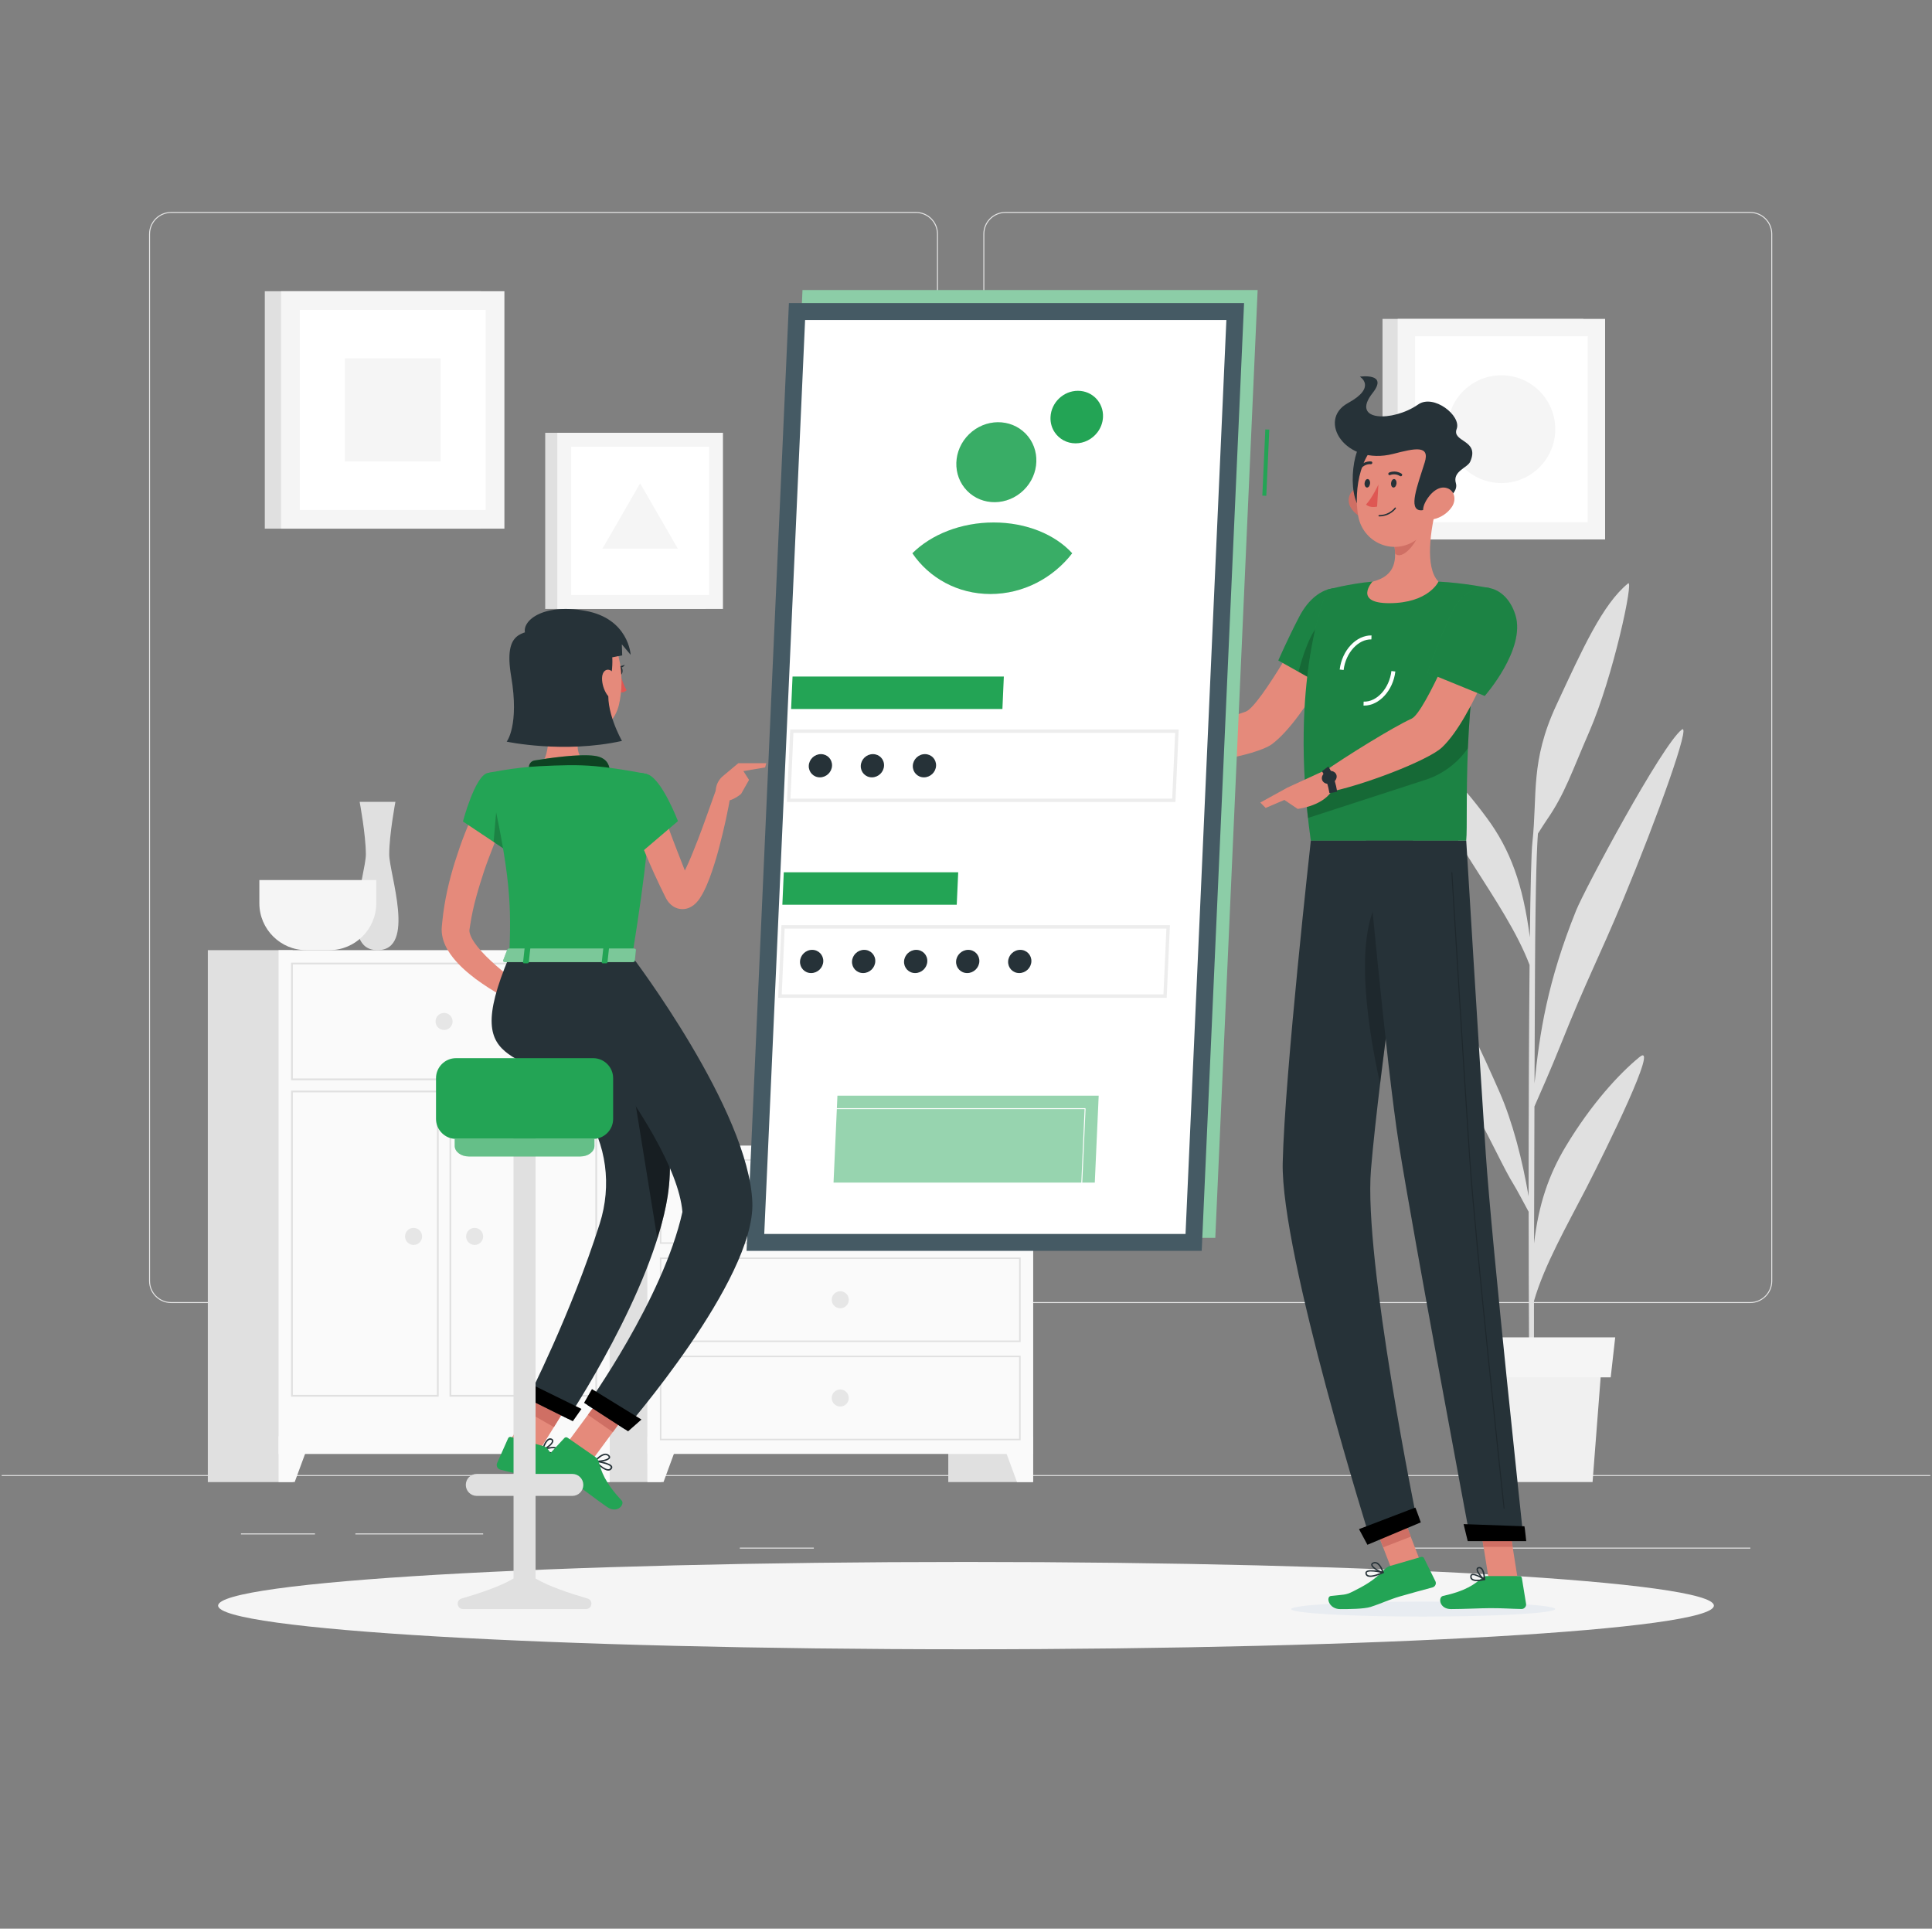 <svg width="571" height="570" viewBox="0 0 571 570" fill="none" xmlns="http://www.w3.org/2000/svg">
<rect x="0" y="0" width="571" height="570" fill="#808080" stroke="none"/>
<g clip-path="url(#clip0_25_1664)">
<path d="M570.5 435.936H0.5V436.221H570.5V435.936Z" fill="#E6E6E6"/>
<path d="M142.794 453.184H105.037V453.469H142.794V453.184Z" fill="#E6E6E6"/>
<path d="M93.091 453.184H71.215V453.469H93.091V453.184Z" fill="#E6E6E6"/>
<path d="M240.527 457.379H218.65V457.664H240.527V457.379Z" fill="#E6E6E6"/>
<path d="M354.596 463.74H305.359V464.025H354.596V463.74Z" fill="#E6E6E6"/>
<path d="M295.212 463.74H287.996V464.025H295.212V463.74Z" fill="#E6E6E6"/>
<path d="M517.319 457.379H410.523V457.664H517.319V457.379Z" fill="#E6E6E6"/>
<path d="M270.691 385.092H50.568C46.977 385.092 44.059 382.173 44.059 378.582V69.152C44.059 65.561 46.977 62.643 50.568 62.643H270.702C274.293 62.643 277.211 65.561 277.211 69.152V378.582C277.2 382.173 274.282 385.092 270.691 385.092ZM50.568 62.928C47.137 62.928 44.344 65.721 44.344 69.152V378.582C44.344 382.014 47.137 384.807 50.568 384.807H270.702C274.133 384.807 276.926 382.014 276.926 378.582V69.152C276.926 65.721 274.133 62.928 270.702 62.928H50.568Z" fill="#E6E6E6"/>
<path d="M517.272 385.092H297.138C293.547 385.092 290.629 382.173 290.629 378.582V69.152C290.629 65.561 293.547 62.643 297.138 62.643H517.272C520.863 62.643 523.782 65.561 523.782 69.152V378.582C523.782 382.173 520.863 385.092 517.272 385.092ZM297.138 62.928C293.707 62.928 290.914 65.721 290.914 69.152V378.582C290.914 382.014 293.707 384.807 297.138 384.807H517.272C520.704 384.807 523.497 382.014 523.497 378.582V69.152C523.497 65.721 520.704 62.928 517.272 62.928H297.138Z" fill="#E6E6E6"/>
<path d="M305.334 338.557H280.266V437.999H305.334V338.557Z" fill="#E0E0E0"/>
<path d="M300.569 437.998H305.335V424.455H295.576L300.569 437.998Z" fill="#FAFAFA"/>
<path d="M195.485 338.557H170.416V437.999H195.485V338.557Z" fill="#E0E0E0"/>
<path d="M305.336 338.557H191.336V429.688H305.336V338.557Z" fill="#FAFAFA"/>
<path d="M301.197 343.036V367.147H195.463V343.036H301.197ZM301.642 342.592H195.029V367.581H301.642V342.592Z" fill="#E0E0E0"/>
<path d="M196.101 437.998H191.336V424.455H201.083L196.101 437.998Z" fill="#FAFAFA"/>
<path d="M245.816 355.086C245.816 356.477 246.945 357.605 248.336 357.605C249.727 357.605 250.855 356.477 250.855 355.086C250.855 353.695 249.727 352.566 248.336 352.566C246.945 352.566 245.816 353.695 245.816 355.086Z" fill="#E6E6E6"/>
<path d="M301.197 372.062V396.173H195.463V372.062H301.197ZM301.642 371.629H195.029V396.618H301.642V371.629Z" fill="#E0E0E0"/>
<path d="M245.816 384.123C245.816 385.514 246.945 386.642 248.336 386.642C249.727 386.642 250.855 385.514 250.855 384.123C250.855 382.732 249.727 381.604 248.336 381.604C246.945 381.604 245.816 382.732 245.816 384.123Z" fill="#E6E6E6"/>
<path d="M301.197 401.097V425.208H195.463V401.097H301.197ZM301.642 400.652H195.029V425.641H301.642V400.652Z" fill="#E0E0E0"/>
<path d="M245.816 413.158C245.816 414.549 246.945 415.678 248.336 415.678C249.727 415.678 250.855 414.549 250.855 413.158C250.855 411.767 249.727 410.639 248.336 410.639C246.945 410.627 245.816 411.767 245.816 413.158Z" fill="#E6E6E6"/>
<path d="M180.176 280.805H155.107V438.011H180.176V280.805Z" fill="#E0E0E0"/>
<path d="M175.411 437.998H180.176V424.455H170.418L175.411 437.998Z" fill="#FAFAFA"/>
<path d="M86.49 280.805H61.422V438.011H86.49V280.805Z" fill="#E0E0E0"/>
<path d="M180.176 280.805H82.33V429.7H180.176V280.805Z" fill="#FAFAFA"/>
<path d="M175.958 285.011V318.721H86.548V285.011H175.958ZM176.482 284.498H86.023V319.245H176.482V284.498Z" fill="#E0E0E0"/>
<path d="M175.957 322.825V412.247H133.367V322.825H175.957ZM176.481 322.301H132.854V412.76H176.481V322.301Z" fill="#E0E0E0"/>
<path d="M129.138 322.825V412.247H86.548V322.825H129.138ZM129.651 322.301H86.023V412.76H129.651V322.301Z" fill="#E0E0E0"/>
<path d="M87.095 437.998H82.33V424.455H92.088L87.095 437.998Z" fill="#FAFAFA"/>
<path d="M128.727 301.871C128.727 303.262 129.855 304.39 131.246 304.39C132.637 304.39 133.765 303.262 133.765 301.871C133.765 300.48 132.637 299.352 131.246 299.352C129.855 299.352 128.727 300.48 128.727 301.871Z" fill="#E6E6E6"/>
<path d="M137.756 365.404C137.756 366.795 138.884 367.924 140.275 367.924C141.666 367.924 142.795 366.795 142.795 365.404C142.795 364.013 141.666 362.885 140.275 362.885C138.884 362.873 137.756 364.002 137.756 365.404Z" fill="#E6E6E6"/>
<path d="M119.711 365.404C119.711 366.795 120.84 367.924 122.23 367.924C123.621 367.924 124.75 366.795 124.75 365.404C124.75 364.013 123.621 362.885 122.23 362.885C120.84 362.873 119.711 364.002 119.711 365.404Z" fill="#E6E6E6"/>
<path d="M116.861 236.971H106.293C106.293 236.971 108.128 246.741 108.128 252.498C108.128 258.255 100.08 280.804 111.583 280.804C123.074 280.804 115.037 258.255 115.037 252.498C115.025 246.741 116.861 236.971 116.861 236.971Z" fill="#E0E0E0"/>
<path d="M76.652 260.09V266.964C76.652 274.579 82.877 280.804 90.492 280.804H97.366C104.981 280.804 111.206 274.579 111.206 266.964V260.09H76.652Z" fill="#F5F5F5"/>
<path d="M223.564 324.057C223.564 332.025 232.491 338.546 243.4 338.546H253.25C264.16 338.546 273.086 332.025 273.086 324.057H223.564Z" fill="#E0E0E0"/>
<path d="M484.555 312.394C478.582 317.273 470.339 326.199 462.781 338.762C457.754 347.13 454.721 355.896 453.388 367.479C453.422 354.369 453.456 340.29 453.502 326.997C455.018 323.577 458.483 315.689 460.969 309.464C469.268 288.682 472.357 283.575 479.813 265.643C489.765 241.737 499.957 213.362 497.038 215.631C491.087 220.248 468.287 262.941 465.825 269.063C457.343 290.084 454.984 305.406 453.524 320.192C453.57 307.709 453.616 296.24 453.661 287.394C453.809 258.54 454.3 249.227 454.539 246.354C455.462 244.895 456.545 243.196 457.184 242.273C462.542 234.532 464.605 227.931 469.655 216.383C476.803 200.013 482.971 170.954 481.169 172.425C473.668 178.524 467.763 191.645 459.988 208.369C452.213 225.081 454.436 234.703 452.897 248.976C452.578 251.78 452.327 262.348 452.145 277.008C450.127 261.39 446.354 251.108 439.457 241.76C430.975 230.257 422.767 222.494 416.748 218.435C410.729 214.377 427.145 242.626 435 254.961C441.988 265.939 448.429 275.629 452.065 285.171C451.871 305.03 451.78 330.178 451.78 353.594C449.979 342.935 447.038 331.466 443.116 322.586C438.397 311.915 431.146 295.545 425.378 289.982C423.987 288.648 431.42 320.488 436.185 328.958C440.95 337.428 444.45 345.408 447.448 350.208C448.144 351.325 450.469 355.646 451.792 358.131C451.803 386.711 451.951 411.927 452.202 420.512H453.433C453.353 418.3 453.331 403.754 453.365 384.51C456.34 374.068 463.135 362.144 468.755 351.268C474.865 339.378 490.529 307.515 484.555 312.394Z" fill="#E0E0E0"/>
<path d="M470.681 437.999H434.954L432.252 402.979H473.383L470.681 437.999Z" fill="#F0F0F0"/>
<path d="M476.039 407.06H429.595L428.262 395.238H477.373L476.039 407.06Z" fill="#F5F5F5"/>
<path d="M142.157 86.07H78.26V156.237H142.157V86.07Z" fill="#E0E0E0"/>
<path d="M149.076 86.07H83.07V156.237H149.076V86.07Z" fill="#F5F5F5"/>
<path d="M143.553 150.709V91.6H88.605V150.709H143.553Z" fill="white"/>
<path d="M130.225 136.367V105.918H101.918V136.367H130.225Z" fill="#F5F5F5"/>
<path d="M467.957 94.244H408.598V159.429H467.957V94.244Z" fill="#E0E0E0"/>
<path d="M474.387 94.244H413.078V159.429H474.387V94.244Z" fill="#F5F5F5"/>
<path d="M469.256 154.302V99.389H418.218V154.302H469.256Z" fill="white"/>
<path d="M443.732 142.762C452.528 142.762 459.658 135.632 459.658 126.836C459.658 118.04 452.528 110.91 443.732 110.91C434.937 110.91 427.807 118.04 427.807 126.836C427.807 135.632 434.937 142.762 443.732 142.762Z" fill="#F5F5F5"/>
<path d="M208.538 127.908H161.137V179.961H208.538V127.908Z" fill="#E0E0E0"/>
<path d="M213.668 127.908H164.705V179.961H213.668V127.908Z" fill="#F5F5F5"/>
<path d="M209.568 175.854V132.01H168.813V175.854H209.568Z" fill="white"/>
<path d="M189.192 142.842L178.043 162.153H200.341L189.192 142.842Z" fill="#F5F5F5"/>
<path d="M285.499 487.419C407.573 487.419 506.534 481.641 506.534 474.514C506.534 467.387 407.573 461.609 285.499 461.609C163.425 461.609 64.465 467.387 64.465 474.514C64.465 481.641 163.425 487.419 285.499 487.419Z" fill="#F5F5F5"/>
<path d="M398.645 186.311L387.336 181.729C387.336 181.729 372.413 208.94 368.138 210.32C362.324 212.189 350.297 217.388 343.149 218.357C342.18 219.485 340.596 223.031 340.744 224.33C350.331 227.522 371.399 223.282 375.913 219.93C386.185 212.292 398.645 186.311 398.645 186.311Z" fill="#E58A7B"/>
<path d="M402.121 180.143C404.23 187.94 392.807 203.604 392.807 203.604L377.805 195.191C377.805 195.191 380.598 188.75 384.029 182.195C389.547 171.593 399.715 171.239 402.121 180.143Z" fill="#23A455"/>
<path opacity="0.2" d="M402.121 180.143C404.23 187.94 392.807 203.604 392.807 203.604L377.805 195.191C377.805 195.191 380.598 188.75 384.029 182.195C389.547 171.593 399.715 171.239 402.121 180.143Z" fill="black"/>
<path opacity="0.2" d="M383.779 198.532L389.673 201.838L390.699 183.746C387.279 186.379 384.862 194.314 383.779 198.532Z" fill="black"/>
<path d="M392.271 174.261C392.271 174.261 380.62 200.185 387.415 248.452C401.243 248.452 426.597 248.452 433.323 248.452C434.052 241.407 431.635 207.025 440.379 173.828C440.379 173.828 432.604 172.243 425.126 171.89C419.278 171.605 410.796 171.422 405.609 171.89C398.781 172.505 392.271 174.261 392.271 174.261Z" fill="#23A455"/>
<path opacity="0.2" d="M392.271 174.261C392.271 174.261 380.62 200.185 387.415 248.452C401.243 248.452 426.597 248.452 433.323 248.452C434.052 241.407 431.635 207.025 440.379 173.828C440.379 173.828 432.604 172.243 425.126 171.89C419.278 171.605 410.796 171.422 405.609 171.89C398.781 172.505 392.271 174.261 392.271 174.261Z" fill="black"/>
<path d="M381.623 475.54C381.555 476.76 398.963 477.751 420.497 477.751C442.032 477.751 459.565 476.76 459.633 475.54C459.702 474.32 442.305 473.328 420.759 473.328C399.225 473.328 381.703 474.32 381.623 475.54Z" fill="#E8ECF1"/>
<path d="M413.341 444.782L405.172 447.93L412.176 466.109L420.345 462.961L413.341 444.782Z" fill="#E58A7B"/>
<path d="M448.576 466.773H439.992L436.846 446.902H445.43L448.576 466.773Z" fill="#E58A7B"/>
<path d="M439.445 465.781H449.089C449.443 465.781 449.728 466.021 449.785 466.363L451.027 473.989C451.153 474.776 450.491 475.528 449.682 475.517C446.319 475.46 444.7 475.266 440.459 475.266C437.849 475.266 432.457 475.54 428.854 475.54C425.332 475.54 424.99 471.983 426.483 471.652C433.186 470.204 435.785 468.209 438.02 466.306C438.419 465.964 438.932 465.781 439.445 465.781Z" fill="#23A455"/>
<path d="M410.865 462.784L420.008 460.128C420.35 460.025 420.703 460.174 420.851 460.481L424.237 467.321C424.59 468.028 424.169 468.917 423.382 469.134C420.076 470.035 417.842 470.605 413.692 471.813C410.831 472.645 407.912 474.002 405.085 474.902C403.124 475.529 398.519 475.552 396.136 475.552C392.613 475.552 391.827 471.836 393.332 471.665C397.151 471.232 397.664 471.437 399.773 470.377C403.261 468.621 405.963 467.173 408.984 464.015C409.531 463.457 410.147 462.989 410.865 462.784Z" fill="#23A455"/>
<path d="M344.586 218.275L335.147 214.297L331.26 224.762C331.26 224.762 336.709 225.754 342.933 224.762L344.586 218.275Z" fill="#E58A7B"/>
<path d="M328.124 214.047L327.873 221.001L331.259 224.763L335.146 214.298L328.124 214.047Z" fill="#E58A7B"/>
<path d="M413.367 444.759L405.199 447.912L408.816 457.282L416.984 454.129L413.367 444.759Z" fill="#CF6F64"/>
<path d="M445.43 446.902H436.846L438.476 457.151H447.06L445.43 446.902Z" fill="#CF6F64"/>
<path opacity="0.2" d="M385.955 235.4C386.115 237.463 386.32 239.572 386.559 241.738L420.691 230.657C426.026 229.061 430.655 225.71 433.824 221.138C433.949 218.094 434.132 214.891 434.382 211.551C434.496 209.921 434.645 208.256 434.793 206.569C434.952 204.813 435.146 203.024 435.351 201.211L385.955 235.4Z" fill="black"/>
<path d="M397.106 198.007L395.943 197.87C396.616 192.182 400.868 187.69 405.348 187.793L405.314 188.967C401.45 188.853 397.71 192.9 397.106 198.007Z" fill="white"/>
<path d="M403.182 208.529C403.114 208.529 403.057 208.529 402.988 208.529L403.022 207.355C406.944 207.503 410.626 203.41 411.23 198.314L412.393 198.451C411.732 204.06 407.617 208.529 403.182 208.529Z" fill="white"/>
<path d="M424.487 149.91C422.891 156.192 420.987 167.694 425.137 171.889C425.137 171.889 422.241 178.262 410.568 178.262C399.909 178.262 405.62 171.889 405.62 171.889C412.722 170.214 412.848 165.027 411.913 160.147L424.487 149.91Z" fill="#E58A7B"/>
<path d="M419.358 154.082L411.914 160.135C412.142 161.287 412.302 162.461 412.313 163.601C414.49 165.767 418.857 160.284 419.301 157.479C419.529 156.077 419.552 154.732 419.358 154.082Z" fill="#CF6F64"/>
<path d="M399.112 149.83C400.207 151.779 402.133 152.999 403.946 153.41C406.682 154.014 408.061 151.506 407.309 148.963C406.625 146.683 404.391 143.617 401.632 144.141C398.93 144.654 397.87 147.595 399.112 149.83Z" fill="#CF6F64"/>
<path d="M403.638 129.733C399.374 131.683 397.869 148.623 403.227 151.131C408.585 153.628 411.709 126.028 403.638 129.733Z" fill="#263238"/>
<path d="M425.787 140.46C424.761 148.964 424.601 153.969 420.053 158.324C413.213 164.89 402.941 160.991 401.414 152.51C400.034 144.872 401.938 132.252 410.454 128.866C418.844 125.537 426.802 131.955 425.787 140.46Z" fill="#E58A7B"/>
<path d="M411.777 134.133C418.081 132.514 422.721 131.42 421.068 136.687C418.856 143.698 416.211 150.492 419.768 150.811C421.923 151.005 431.51 146.935 430.29 142.831C429.23 139.252 433.688 138.283 434.508 136.459C437.461 129.881 429.014 130.736 430.518 126.757C431.978 122.881 423.713 116.338 419.13 119.541C411.708 124.717 398.975 124.648 405.666 116.155C410.466 110.079 401.904 111.322 401.904 111.322C401.904 111.322 407.08 114.388 398.37 119.131C389.148 124.169 397.595 137.77 411.777 134.133Z" fill="#263238"/>
<path d="M429.083 149.83C427.761 151.779 425.697 152.999 423.828 153.41C421.023 154.014 419.94 151.506 420.989 148.963C421.935 146.683 424.534 143.617 427.225 144.141C429.87 144.654 430.588 147.595 429.083 149.83Z" fill="#E58A7B"/>
<path d="M387.415 248.451C387.415 248.451 379.709 317.421 379.105 343.596C378.478 370.819 405.222 455.76 405.222 455.76L418.913 450.015C418.913 450.015 402.976 372.415 405.188 345.67C407.605 316.521 417.591 248.451 417.591 248.451H387.415Z" fill="#263238"/>
<path opacity="0.2" d="M406.567 267.387C400.433 280.132 404.56 305.326 407.889 320.271C409.154 309.726 410.659 298.281 412.084 287.69C411.947 271.411 410.682 258.837 406.567 267.387Z" fill="black"/>
<path d="M418.298 445.547C418.367 445.524 419.917 449.913 419.917 449.913L404.139 456.537L401.654 451.908L418.298 445.547Z" fill="black"/>
<path d="M403.705 248.451C403.705 248.451 409.599 314.047 413.509 338.614C417.784 365.529 434.599 455.167 434.599 455.167H450.32C450.32 455.167 440.903 367.707 439.125 341.053C437.198 312.132 433.345 248.451 433.345 248.451H403.705Z" fill="#263238"/>
<path d="M450.548 451.076C450.616 451.076 451.072 455.465 451.072 455.465H433.79L432.559 450.426L450.548 451.076Z" fill="black"/>
<path opacity="0.2" d="M444.529 445.876C444.449 445.876 444.392 445.819 444.381 445.751C444.29 444.953 435.797 365.985 434.201 342.057C432.468 316.076 428.98 258.483 428.945 257.902C428.945 257.822 429.002 257.754 429.082 257.742H429.094C429.173 257.742 429.23 257.799 429.242 257.879C429.276 258.46 432.764 316.053 434.497 342.034C436.093 365.962 444.586 444.93 444.677 445.717C444.689 445.797 444.632 445.865 444.552 445.876C444.541 445.876 444.529 445.876 444.529 445.876Z" fill="black"/>
<path d="M412.746 142.83C412.7 143.526 412.301 144.084 411.857 144.084C411.401 144.084 411.07 143.526 411.116 142.83C411.161 142.135 411.56 141.576 412.005 141.576C412.461 141.576 412.791 142.146 412.746 142.83Z" fill="#263238"/>
<path d="M404.925 142.83C404.88 143.526 404.481 144.084 404.036 144.084C403.592 144.084 403.249 143.526 403.295 142.83C403.341 142.135 403.74 141.576 404.184 141.576C404.629 141.576 404.971 142.146 404.925 142.83Z" fill="#263238"/>
<path d="M407.388 143.184C407.388 143.184 405.575 147.174 403.729 149.1C404.891 150.24 407 149.716 407 149.716L407.388 143.184Z" fill="#DF5753"/>
<path d="M407.594 152.623C407.48 152.623 407.4 152.532 407.4 152.418C407.412 152.304 407.503 152.213 407.617 152.213C410.661 152.213 412.2 150.092 412.211 150.07C412.28 149.978 412.405 149.944 412.496 150.013C412.587 150.07 412.61 150.195 412.542 150.298C412.473 150.389 410.855 152.623 407.594 152.623Z" fill="#263238"/>
<path d="M414.137 140.733C414.023 140.779 413.886 140.767 413.784 140.699C412.29 139.753 410.888 140.391 410.877 140.391C410.683 140.494 410.432 140.402 410.341 140.197C410.261 139.992 410.352 139.753 410.569 139.65C410.637 139.616 412.393 138.818 414.24 139.992C414.422 140.106 414.468 140.357 414.342 140.551C414.297 140.642 414.228 140.699 414.137 140.733Z" fill="#263238"/>
<path d="M401.904 138.454C401.847 138.442 401.79 138.408 401.745 138.363C401.585 138.214 401.585 137.952 401.745 137.793C403.341 136.117 405.176 136.368 405.256 136.379C405.472 136.402 405.621 136.618 405.575 136.846C405.529 137.063 405.313 137.223 405.096 137.188C405.039 137.177 403.591 136.995 402.326 138.34C402.212 138.454 402.041 138.499 401.904 138.454Z" fill="#263238"/>
<path d="M444.792 185.045L432.936 181.887C432.936 181.887 421.308 210.512 417.204 212.382C411.618 214.924 397.459 223.725 391.451 227.966C391.121 229.379 391.383 233.164 392.135 234.19C402.361 232.332 422.037 224.762 426.141 220.92C435.489 212.154 444.792 185.045 444.792 185.045Z" fill="#E58A7B"/>
<path d="M436.515 467.286C435.866 467.286 435.261 467.172 434.885 466.853C434.589 466.591 434.475 466.237 434.532 465.781C434.577 465.439 434.76 465.28 434.908 465.211C435.877 464.721 438.556 466.42 438.852 466.625C438.921 466.671 438.955 466.75 438.932 466.83C438.909 466.91 438.852 466.978 438.773 466.99C438.18 467.115 437.313 467.286 436.515 467.286ZM435.341 465.508C435.239 465.508 435.147 465.519 435.079 465.553C435.022 465.588 434.954 465.633 434.942 465.793C434.908 466.112 434.976 466.363 435.17 466.534C435.615 466.933 436.732 466.978 438.203 466.693C437.268 466.123 436.002 465.508 435.341 465.508Z" fill="#263238"/>
<path d="M438.726 466.979C438.692 466.979 438.658 466.968 438.635 466.957C437.78 466.478 436.173 464.597 436.401 463.639C436.446 463.468 436.583 463.16 437.085 463.103C437.404 463.069 437.689 463.149 437.94 463.366C438.886 464.175 438.954 466.66 438.954 466.763C438.954 466.843 438.92 466.911 438.852 466.945C438.806 466.968 438.772 466.979 438.726 466.979ZM437.199 463.502C437.165 463.502 437.142 463.502 437.108 463.514C436.845 463.548 436.811 463.673 436.8 463.719C436.663 464.289 437.666 465.703 438.51 466.375C438.453 465.646 438.259 464.209 437.655 463.685C437.518 463.559 437.37 463.502 437.199 463.502Z" fill="#263238"/>
<path d="M406.248 465.861C405.405 466.066 404.607 466.123 404.094 465.849C403.763 465.678 403.581 465.382 403.535 464.983C403.512 464.743 403.592 464.538 403.763 464.379C404.686 463.558 408.403 464.436 408.825 464.538C408.904 464.561 408.961 464.629 408.973 464.721C408.973 464.812 408.927 464.892 408.847 464.926C408.152 465.234 407.172 465.633 406.248 465.861ZM404.39 464.504C404.23 464.538 404.116 464.595 404.025 464.664C403.957 464.732 403.923 464.8 403.934 464.903C403.968 465.177 404.082 465.359 404.299 465.484C404.903 465.815 406.305 465.553 408.118 464.8C406.852 464.538 405.188 464.31 404.39 464.504Z" fill="#263238"/>
<path d="M408.812 464.938C408.79 464.949 408.755 464.949 408.733 464.938C407.627 464.733 405.267 463.422 405.244 462.441C405.244 462.213 405.347 461.894 405.883 461.712C406.27 461.564 406.681 461.598 407.057 461.78C408.299 462.396 408.938 464.585 408.972 464.676C408.995 464.744 408.972 464.824 408.926 464.87C408.892 464.904 408.847 464.927 408.812 464.938ZM406.111 462.054C406.076 462.065 406.031 462.077 405.997 462.088C405.643 462.213 405.643 462.362 405.643 462.407C405.655 463 407.296 464.083 408.448 464.448C408.22 463.821 407.661 462.544 406.852 462.145C406.612 462.02 406.361 461.997 406.111 462.054Z" fill="#263238"/>
<path d="M392.408 227.283L380.518 232.755L379.139 236.107L383.528 239.059C383.528 239.059 391.724 238.17 394.061 232.903L392.408 227.283Z" fill="#E58A7B"/>
<path d="M392.911 234.384C392.17 229.972 390.711 227.954 390.699 227.931L392.569 226.529C392.637 226.62 394.37 228.957 395.214 233.996L392.911 234.384Z" fill="#263238"/>
<path d="M394.94 228.9C395.327 229.858 394.7 231.009 393.56 231.465C392.409 231.933 391.166 231.534 390.779 230.576C390.391 229.618 391.018 228.467 392.158 228.011C393.31 227.555 394.552 227.943 394.94 228.9Z" fill="#263238"/>
<path d="M372.48 237.177L374.065 238.773L384.735 234.213L380.517 232.754L372.48 237.177Z" fill="#E58A7B"/>
<path d="M447.88 181.761C451.015 191.873 438.806 205.679 438.806 205.679L421.877 198.77C421.877 198.77 424.26 191.429 428.797 181.59C433.961 170.407 444.711 171.558 447.88 181.761Z" fill="#23A455"/>
<path opacity="0.2" d="M447.88 181.761C451.015 191.873 438.806 205.679 438.806 205.679L421.877 198.77C421.877 198.77 424.26 191.429 428.797 181.59C433.961 170.407 444.711 171.558 447.88 181.761Z" fill="black"/>
<path d="M373.963 126.911L373.082 146.477L374.255 146.529L375.136 126.964L373.963 126.911Z" fill="#23A455"/>
<path d="M371.695 85.717H237.175L224.658 365.838H359.178L371.695 85.717Z" fill="#8CCDA7"/>
<path d="M223.259 367.18L235.553 92.07H365.068L352.774 367.18H223.259Z" fill="white" stroke="#455A64" stroke-width="5"/>
<path d="M233.103 236.518L234.016 216.086H347.836L346.923 236.518H233.103Z" stroke="#EDEDED"/>
<path d="M296.683 199.945H234.234L233.812 209.533H296.262L296.683 199.945Z" fill="#23A455"/>
<path d="M230.515 294.373L231.428 273.93H345.248L344.335 294.373H230.515Z" stroke="#EDEDED"/>
<path opacity="0.47" d="M324.715 323.807H247.503L246.352 349.491H323.564L324.715 323.807Z" fill="#23A455"/>
<path d="M319.55 353.481H242.338C242.304 353.481 242.27 353.469 242.235 353.435C242.213 353.412 242.201 353.367 242.201 353.333L243.353 327.637C243.353 327.569 243.421 327.512 243.489 327.512H320.702C320.736 327.512 320.77 327.523 320.804 327.557C320.827 327.58 320.838 327.626 320.838 327.66L319.687 353.355C319.676 353.424 319.619 353.481 319.55 353.481ZM242.475 353.207H319.413L320.553 327.785H243.615L242.475 353.207Z" fill="white"/>
<path d="M283.197 257.789H231.646L231.225 267.388H282.764L283.197 257.789Z" fill="#23A455"/>
<path d="M323.244 146.353C322.959 152.771 320.634 158.699 316.906 163.51C311.274 170.806 302.451 175.549 292.738 175.549C283.025 175.549 274.635 170.806 269.664 163.51C266.37 158.699 264.569 152.771 264.854 146.353C265.572 130.222 279.229 117.146 295.349 117.146C311.468 117.146 323.963 130.222 323.244 146.353Z" fill="white"/>
<path d="M325.993 123.258C325.913 124.968 325.297 126.541 324.306 127.818C322.812 129.756 320.464 131.021 317.887 131.021C315.311 131.021 313.077 129.756 311.754 127.818C310.876 126.541 310.398 124.968 310.477 123.258C310.671 118.971 314.296 115.494 318.583 115.494C322.858 115.506 326.175 118.971 325.993 123.258Z" fill="#23A455"/>
<path d="M245.907 226.302C245.827 228.195 244.219 229.734 242.316 229.734C240.423 229.734 238.953 228.195 239.032 226.302C239.112 224.41 240.72 222.871 242.623 222.871C244.516 222.871 245.986 224.399 245.907 226.302Z" fill="#263238"/>
<path d="M261.274 226.302C261.194 228.195 259.587 229.734 257.683 229.734C255.79 229.734 254.32 228.195 254.4 226.302C254.479 224.41 256.087 222.871 257.991 222.871C259.894 222.871 261.365 224.399 261.274 226.302Z" fill="#263238"/>
<path d="M276.653 226.302C276.573 228.195 274.965 229.734 273.062 229.734C271.169 229.734 269.699 228.195 269.778 226.302C269.858 224.41 271.466 222.871 273.369 222.871C275.273 222.871 276.732 224.399 276.653 226.302Z" fill="#263238"/>
<path d="M243.319 284.144C243.239 286.037 241.632 287.576 239.728 287.576C237.835 287.576 236.365 286.037 236.445 284.144C236.524 282.252 238.132 280.713 240.035 280.713C241.928 280.713 243.398 282.252 243.319 284.144Z" fill="#263238"/>
<path d="M258.686 284.144C258.606 286.037 256.999 287.576 255.095 287.576C253.202 287.576 251.732 286.037 251.812 284.144C251.891 282.252 253.499 280.713 255.403 280.713C257.307 280.713 258.777 282.252 258.686 284.144Z" fill="#263238"/>
<path d="M274.065 284.144C273.985 286.037 272.378 287.576 270.474 287.576C268.581 287.576 267.111 286.037 267.191 284.144C267.27 282.252 268.878 280.713 270.782 280.713C272.685 280.713 274.156 282.252 274.065 284.144Z" fill="#263238"/>
<path d="M289.444 284.144C289.364 286.037 287.757 287.576 285.853 287.576C283.96 287.576 282.49 286.037 282.57 284.144C282.649 282.252 284.257 280.713 286.161 280.713C288.053 280.713 289.524 282.252 289.444 284.144Z" fill="#263238"/>
<path d="M304.823 284.144C304.743 286.037 303.135 287.576 301.232 287.576C299.339 287.576 297.869 286.037 297.948 284.144C298.028 282.252 299.636 280.713 301.539 280.713C303.432 280.713 304.902 282.252 304.823 284.144Z" fill="#263238"/>
<path d="M302.543 144.853C307.314 140.187 307.568 132.708 303.109 128.148C298.651 123.588 291.168 123.674 286.396 128.339C281.624 133.005 281.37 140.484 285.829 145.044C290.288 149.604 297.771 149.519 302.543 144.853Z" fill="#23A455"/>
<path d="M316.894 163.509C311.262 170.805 302.439 175.548 292.726 175.548C283.013 175.548 274.623 170.805 269.652 163.509C275.193 157.992 283.959 154.412 293.672 154.412C303.396 154.412 311.844 157.992 316.894 163.509Z" fill="#23A455"/>
<path opacity="0.1" d="M302.543 144.853C307.314 140.187 307.568 132.708 303.109 128.148C298.651 123.588 291.168 123.674 286.396 128.339C281.624 133.005 281.37 140.484 285.829 145.044C290.288 149.604 297.771 149.519 302.543 144.853Z" fill="white"/>
<path opacity="0.1" d="M316.894 163.509C311.262 170.805 302.439 175.548 292.726 175.548C283.013 175.548 274.623 170.805 269.652 163.509C275.193 157.992 283.959 154.412 293.672 154.412C303.396 154.412 311.844 157.992 316.894 163.509Z" fill="white"/>
<path d="M149.168 242.18C148.085 244.551 146.957 247.151 145.953 249.693C144.95 252.258 143.947 254.823 143.069 257.433C141.371 262.643 139.775 267.899 138.999 273.165L138.737 274.841C138.715 275.046 138.737 275.331 138.817 275.696C138.988 276.426 139.433 277.395 140.071 278.341C141.359 280.268 143.172 282.217 145.133 284.018C147.094 285.854 149.214 287.609 151.426 289.285C153.614 290.972 155.917 292.614 158.174 294.153L156.054 298.154C150.628 295.783 145.577 292.944 140.687 289.388C138.281 287.552 135.91 285.58 133.801 282.912C132.764 281.567 131.749 280.051 131.077 278.045C130.757 277.041 130.529 275.913 130.529 274.693C130.541 274.408 130.552 274.02 130.575 273.827L130.632 273.257L130.746 272.128C131.361 266.086 132.707 260.272 134.474 254.64C135.363 251.825 136.309 249.043 137.392 246.307C138.498 243.56 139.592 240.915 140.972 238.145L149.168 242.18Z" fill="#E58A7B"/>
<path d="M156.579 293.47L164.639 289.389L162.553 298.246C162.553 298.246 157.024 299.797 154.447 297.106L156.579 293.47Z" fill="#E58A7B"/>
<path d="M172.015 290.836L169.872 298.155L162.553 298.235L164.639 289.389L172.015 290.836Z" fill="#E58A7B"/>
<path d="M183.391 199.5C183.391 199.5 184.086 202.065 185.192 204.003C184.234 204.892 183.391 204.584 183.391 204.584V199.5Z" fill="#DF5753"/>
<path d="M183.152 199.567C183.624 199.567 184.007 198.98 184.007 198.256C184.007 197.532 183.624 196.945 183.152 196.945C182.68 196.945 182.297 197.532 182.297 198.256C182.297 198.98 182.68 199.567 183.152 199.567Z" fill="#263238"/>
<path d="M182.947 196.992L184.68 196.49C184.68 196.502 183.791 197.847 182.947 196.992Z" fill="#263238"/>
<path d="M161.126 207.867C162.164 213.18 163.201 222.904 159.496 226.438C159.496 226.438 160.944 231.819 170.805 231.819C181.646 231.819 175.992 226.438 175.992 226.438C170.075 225.024 170.223 220.635 171.261 216.508L161.126 207.867Z" fill="#E58A7B"/>
<path d="M158.242 195.782C158.79 204.64 158.824 208.402 163.304 212.951C170.03 219.791 180.803 217.18 182.912 208.345C184.816 200.388 183.607 187.232 174.932 183.71C166.393 180.233 157.707 186.925 158.242 195.782Z" fill="#E58A7B"/>
<path d="M159.121 185.762C154.675 187.381 148.747 186.172 151.072 199.886C153.535 214.41 149.75 219.187 149.75 219.187C149.75 219.187 166.611 222.778 183.825 218.97C183.825 218.97 178.569 209.782 180.04 203.078C181.921 194.528 180.427 191.359 180.427 191.359C180.427 191.359 165.368 183.482 159.121 185.762Z" fill="#263238"/>
<path d="M177.93 200.4C177.908 202.156 178.523 203.923 179.321 205.154C180.518 207.001 181.943 206.248 182.308 204.333C182.627 202.612 182.388 199.568 180.849 198.382C179.344 197.22 177.953 198.394 177.93 200.4Z" fill="#E58A7B"/>
<path d="M155.256 187.313C153.979 183.733 160.067 178.216 172.949 180.507C185.831 182.798 186.39 193.514 186.39 193.514L183.779 190.425L183.893 193.685L170.658 196.228L155.256 187.313Z" fill="#263238"/>
<path d="M156.35 227.041C156.167 225.947 156.908 224.91 158.003 224.739C162.016 224.077 171.124 222.732 175.718 223.371C179.127 223.838 180.028 225.833 180.176 227.463C180.278 228.672 179.287 229.686 178.078 229.629L158.254 228.729C157.296 228.683 156.509 227.976 156.35 227.041Z" fill="#23A455"/>
<path opacity="0.6" d="M156.35 227.041C156.167 225.947 156.908 224.91 158.003 224.739C162.016 224.077 171.124 222.732 175.718 223.371C179.127 223.838 180.028 225.833 180.176 227.463C180.278 228.672 179.287 229.686 178.078 229.629L158.254 228.729C157.296 228.683 156.509 227.976 156.35 227.041Z" fill="black"/>
<path d="M167.807 426.2L175.16 431.307L187.46 414.629L180.107 409.533L167.807 426.2Z" fill="#E58A7B"/>
<path d="M150.662 425.87L158.426 430.293L169.313 412.658L161.549 408.234L150.662 425.87Z" fill="#E58A7B"/>
<path d="M187.449 414.629L181.111 423.225L173.758 418.129L180.108 409.533L187.449 414.629Z" fill="#CF6F64"/>
<path d="M161.537 408.234L169.311 412.669L163.703 421.755L155.928 417.32L161.537 408.234Z" fill="#CF6F64"/>
<path d="M174.009 282.709C174.009 282.709 202.714 318.893 197.333 353.48C192.978 381.422 167.796 419.258 167.796 419.258L155.951 413.376C155.951 413.376 168.822 388.227 177.269 361.574C180.815 350.391 179.298 338.079 172.675 328.4C158.129 307.162 134.838 319.793 150.513 282.709H174.009Z" fill="#263238"/>
<path opacity="0.4" d="M188.088 305.952L183.916 301.803C183.916 302.133 191.999 352.02 194.267 366.042C195.635 361.744 196.695 357.503 197.322 353.468C199.967 336.539 194.427 319.211 188.088 305.952Z" fill="black"/>
<path d="M186.823 282.709C186.823 282.709 221.388 328.172 222.357 355.43C223.167 378.275 184.703 422.405 184.703 422.405L173.531 415.177C173.531 415.177 196.023 383.804 201.689 358.166C199.534 332.778 153.193 282.709 153.193 282.709H186.823Z" fill="#263238"/>
<path d="M144.061 228.467C140.356 229.345 136.822 242.774 136.822 242.774L151.255 252.407C151.255 252.407 156.065 241.783 154.39 237.131C152.645 232.298 148.735 227.362 144.061 228.467Z" fill="#23A455"/>
<path opacity="0.2" d="M146.888 237.107L145.885 248.815L151.254 252.418C151.254 252.418 153.774 246.854 154.526 241.998L146.888 237.107Z" fill="black"/>
<path d="M191.097 228.729C191.097 228.729 195.361 230.234 186.822 282.708C172.412 282.708 157.513 282.708 150.502 282.708C151.106 267.923 151.129 258.814 144.061 228.467C144.061 228.467 151.676 226.814 159.485 226.438C165.595 226.142 170.6 225.948 175.981 226.438C183.071 227.088 191.097 228.729 191.097 228.729Z" fill="#23A455"/>
<path d="M194.792 237.063C195.613 239.343 196.491 241.794 197.391 244.165C198.258 246.559 199.17 248.953 200.093 251.336L202.886 258.495L203.593 260.285L203.946 261.174L204.129 261.618C204.163 261.698 204.151 261.687 204.14 261.687C204.094 261.664 204.049 261.436 203.342 260.98C203 260.763 202.419 260.558 201.849 260.547C201.29 260.524 200.834 260.661 200.583 260.775C200.07 261.025 200.059 261.128 200.07 261.105C200.104 261.094 200.207 260.991 200.321 260.843C200.823 260.25 201.415 259.213 201.951 258.187C202.487 257.138 203 256.021 203.513 254.892C204.516 252.624 205.44 250.253 206.374 247.87C207.298 245.487 208.164 243.071 209.031 240.642L211.63 233.369L216.019 234.475C215.152 239.685 214.024 244.781 212.69 249.888C212.04 252.453 211.276 254.995 210.41 257.56C209.977 258.848 209.498 260.125 208.939 261.436C208.358 262.758 207.788 264.046 206.773 265.563C206.511 265.95 206.203 266.349 205.782 266.794C205.337 267.227 204.813 267.763 203.707 268.264C203.148 268.504 202.384 268.709 201.495 268.675C200.606 268.652 199.717 268.333 199.09 267.945C197.824 267.136 197.391 266.372 197.015 265.791C196.844 265.506 196.696 265.198 196.593 264.993L196.377 264.548L195.943 263.659L195.077 261.892C193.948 259.521 192.843 257.138 191.805 254.721C190.768 252.305 189.765 249.876 188.784 247.425C187.849 244.94 186.926 242.535 186.094 239.89L194.792 237.063Z" fill="#E58A7B"/>
<path d="M191.098 228.728C195.465 229.766 200.367 242.67 200.367 242.67L187.393 253.728C187.393 253.728 178.98 239.661 180.69 235.021C182.457 230.176 185.398 227.372 191.098 228.728Z" fill="#23A455"/>
<path d="M213.659 229.356L218.208 225.549L221.377 230.485L219.04 234.612C219.04 234.612 215.323 238.009 212.029 236.288C210.98 233.859 211.63 231.044 213.659 229.356Z" fill="#E58A7B"/>
<path d="M226.472 225.56L226.13 226.803L218.914 228.011L218.207 225.549L226.472 225.56Z" fill="#E58A7B"/>
<path d="M185.636 422.997L172.617 414.584L174.954 410.525L189.58 419.52L185.636 422.997Z" fill="black"/>
<path d="M163.499 429.699C162.461 429.699 161.105 429.038 160.273 428.582C160.193 428.536 160.159 428.456 160.17 428.376C160.182 428.296 160.239 428.217 160.318 428.194C160.672 428.08 163.761 427.134 164.627 427.875C164.764 427.989 164.924 428.205 164.867 428.559C164.798 429.038 164.582 429.368 164.228 429.55C164.023 429.653 163.772 429.699 163.499 429.699ZM160.934 428.445C162.347 429.163 163.487 429.436 164.035 429.163C164.263 429.049 164.399 428.832 164.445 428.502C164.468 428.319 164.411 428.239 164.342 428.194C163.898 427.806 162.188 428.103 160.934 428.445Z" fill="#263238"/>
<path d="M160.385 428.605C160.328 428.605 160.271 428.582 160.237 428.536C160.18 428.479 160.168 428.4 160.18 428.331C160.214 428.229 160.921 425.755 162.095 425.185C162.403 425.037 162.722 425.025 163.03 425.151C163.52 425.356 163.566 425.721 163.554 425.914C163.474 426.94 161.388 428.354 160.431 428.593C160.419 428.605 160.396 428.605 160.385 428.605ZM162.597 425.493C162.494 425.493 162.391 425.515 162.277 425.572C161.582 425.903 160.989 427.248 160.716 428.058C161.719 427.636 163.087 426.519 163.132 425.892C163.144 425.789 163.121 425.664 162.87 425.55C162.779 425.515 162.676 425.493 162.597 425.493Z" fill="#263238"/>
<path d="M179.788 434.624C178.5 434.624 176.71 432.971 175.73 431.957C175.661 431.888 175.65 431.797 175.695 431.717C175.741 431.638 175.844 431.592 175.912 431.603C176.368 431.66 180.324 432.196 180.894 433.313C180.996 433.53 180.996 433.758 180.871 433.986C180.666 434.351 180.358 434.567 179.97 434.613C179.902 434.613 179.845 434.624 179.788 434.624ZM176.482 432.116C177.918 433.518 179.184 434.294 179.902 434.191C180.153 434.157 180.347 434.02 180.483 433.769C180.54 433.678 180.54 433.587 180.495 433.507C180.198 432.891 178.089 432.367 176.482 432.116Z" fill="#263238"/>
<path d="M176.609 432.071C176.312 432.071 176.05 432.049 175.845 432.014C175.776 432.003 175.708 431.946 175.685 431.878C175.662 431.809 175.674 431.729 175.719 431.672C175.788 431.593 177.327 429.734 178.786 429.609C179.242 429.575 179.63 429.7 179.96 429.974C180.405 430.361 180.382 430.703 180.268 430.92C179.915 431.684 177.942 432.071 176.609 432.071ZM176.312 431.65C177.589 431.718 179.618 431.296 179.892 430.738C179.915 430.692 179.983 430.555 179.687 430.293C179.436 430.088 179.151 429.997 178.832 430.019C177.863 430.122 176.802 431.137 176.312 431.65Z" fill="#263238"/>
<path d="M160.693 427.408L151.026 424.672C150.673 424.57 150.319 424.741 150.171 425.071L146.911 432.413C146.569 433.177 147.047 434.123 147.857 434.328C151.243 435.229 152.93 435.479 157.182 436.688C159.793 437.429 163.543 438.774 167.157 439.8C170.691 440.803 171.968 437.303 170.554 436.551C164.216 433.199 163.714 430.897 161.981 428.343C161.674 427.887 161.206 427.556 160.693 427.408Z" fill="#23A455"/>
<path d="M175.993 430.623L167.74 424.889C167.443 424.683 167.056 424.718 166.805 424.98L161.333 430.862C160.763 431.466 160.9 432.515 161.606 432.983C164.513 434.932 166.018 435.73 169.655 438.249C171.889 439.8 176.347 443.243 179.425 445.374C182.446 447.472 184.794 444.576 183.7 443.414C178.798 438.181 177.726 434.898 176.917 431.922C176.768 431.398 176.438 430.931 175.993 430.623Z" fill="#23A455"/>
<path d="M169.301 420.02L154.424 412.622L155.963 408.586L171.854 416.384L169.301 420.02Z" fill="black"/>
<path d="M149.955 280.575L148.701 283.824C148.575 284.075 148.872 284.337 149.294 284.337H187.005C187.335 284.337 187.609 284.178 187.62 283.973L187.951 280.724C187.974 280.496 187.689 280.313 187.335 280.313H150.548C150.285 280.302 150.046 280.416 149.955 280.575Z" fill="#23A455"/>
<path opacity="0.4" d="M149.955 280.575L148.701 283.824C148.575 284.075 148.872 284.337 149.294 284.337H187.005C187.335 284.337 187.609 284.178 187.62 283.973L187.951 280.724C187.974 280.496 187.689 280.313 187.335 280.313H150.548C150.285 280.302 150.046 280.416 149.955 280.575Z" fill="white"/>
<path d="M155.894 284.691H154.913C154.719 284.691 154.571 284.589 154.583 284.463L155.05 280.234C155.061 280.108 155.232 280.006 155.426 280.006H156.407C156.6 280.006 156.749 280.108 156.737 280.234L156.27 284.463C156.258 284.589 156.087 284.691 155.894 284.691Z" fill="#23A455"/>
<path d="M179.15 284.691H178.169C177.975 284.691 177.827 284.589 177.839 284.463L178.306 280.234C178.317 280.108 178.488 280.006 178.682 280.006H179.663C179.856 280.006 180.005 280.108 179.993 280.234L179.526 284.463C179.526 284.589 179.355 284.691 179.15 284.691Z" fill="#23A455"/>
<path d="M155.027 477.749C171.894 477.749 185.568 476.759 185.568 475.538C185.568 474.316 171.894 473.326 155.027 473.326C138.16 473.326 124.486 474.316 124.486 475.538C124.486 476.759 138.16 477.749 155.027 477.749Z" fill="#F5F5F5"/>
<path d="M173.632 472.415C168.228 470.842 162.278 468.824 158.607 466.681C158.504 466.624 158.402 466.578 158.288 466.521V442.091H169.152C170.953 442.091 172.401 440.632 172.401 438.842C172.401 437.041 170.942 435.593 169.152 435.593H158.288V324.078H151.778V435.593H140.914C139.113 435.593 137.665 437.052 137.665 438.842C137.665 440.643 139.124 442.091 140.914 442.091H151.778V466.521C151.676 466.578 151.562 466.624 151.459 466.681C147.777 468.835 141.837 470.853 136.434 472.415C134.655 472.928 135.032 475.539 136.878 475.539H155.027H173.176C175.034 475.539 175.41 472.928 173.632 472.415Z" fill="#E0E0E0"/>
<path d="M175.307 336.585H134.768C131.519 336.585 128.863 333.929 128.863 330.68V318.63C128.863 315.381 131.519 312.725 134.768 312.725H175.307C178.556 312.725 181.212 315.381 181.212 318.63V330.68C181.212 333.929 178.556 336.585 175.307 336.585Z" fill="#23A455"/>
<path d="M134.393 336.584V338.659C134.393 340.369 136.251 341.771 138.531 341.771H171.545C173.825 341.771 175.683 340.369 175.683 338.659V336.584H134.393Z" fill="#23A455"/>
<path opacity="0.3" d="M134.393 336.584V338.659C134.393 340.369 136.251 341.771 138.531 341.771H171.545C173.825 341.771 175.683 340.369 175.683 338.659V336.584H134.393Z" fill="white"/>
</g>
<defs>
<clipPath id="clip0_25_1664">
<rect width="570" height="570" fill="white" transform="translate(0.5)"/>
</clipPath>
</defs>
</svg>
